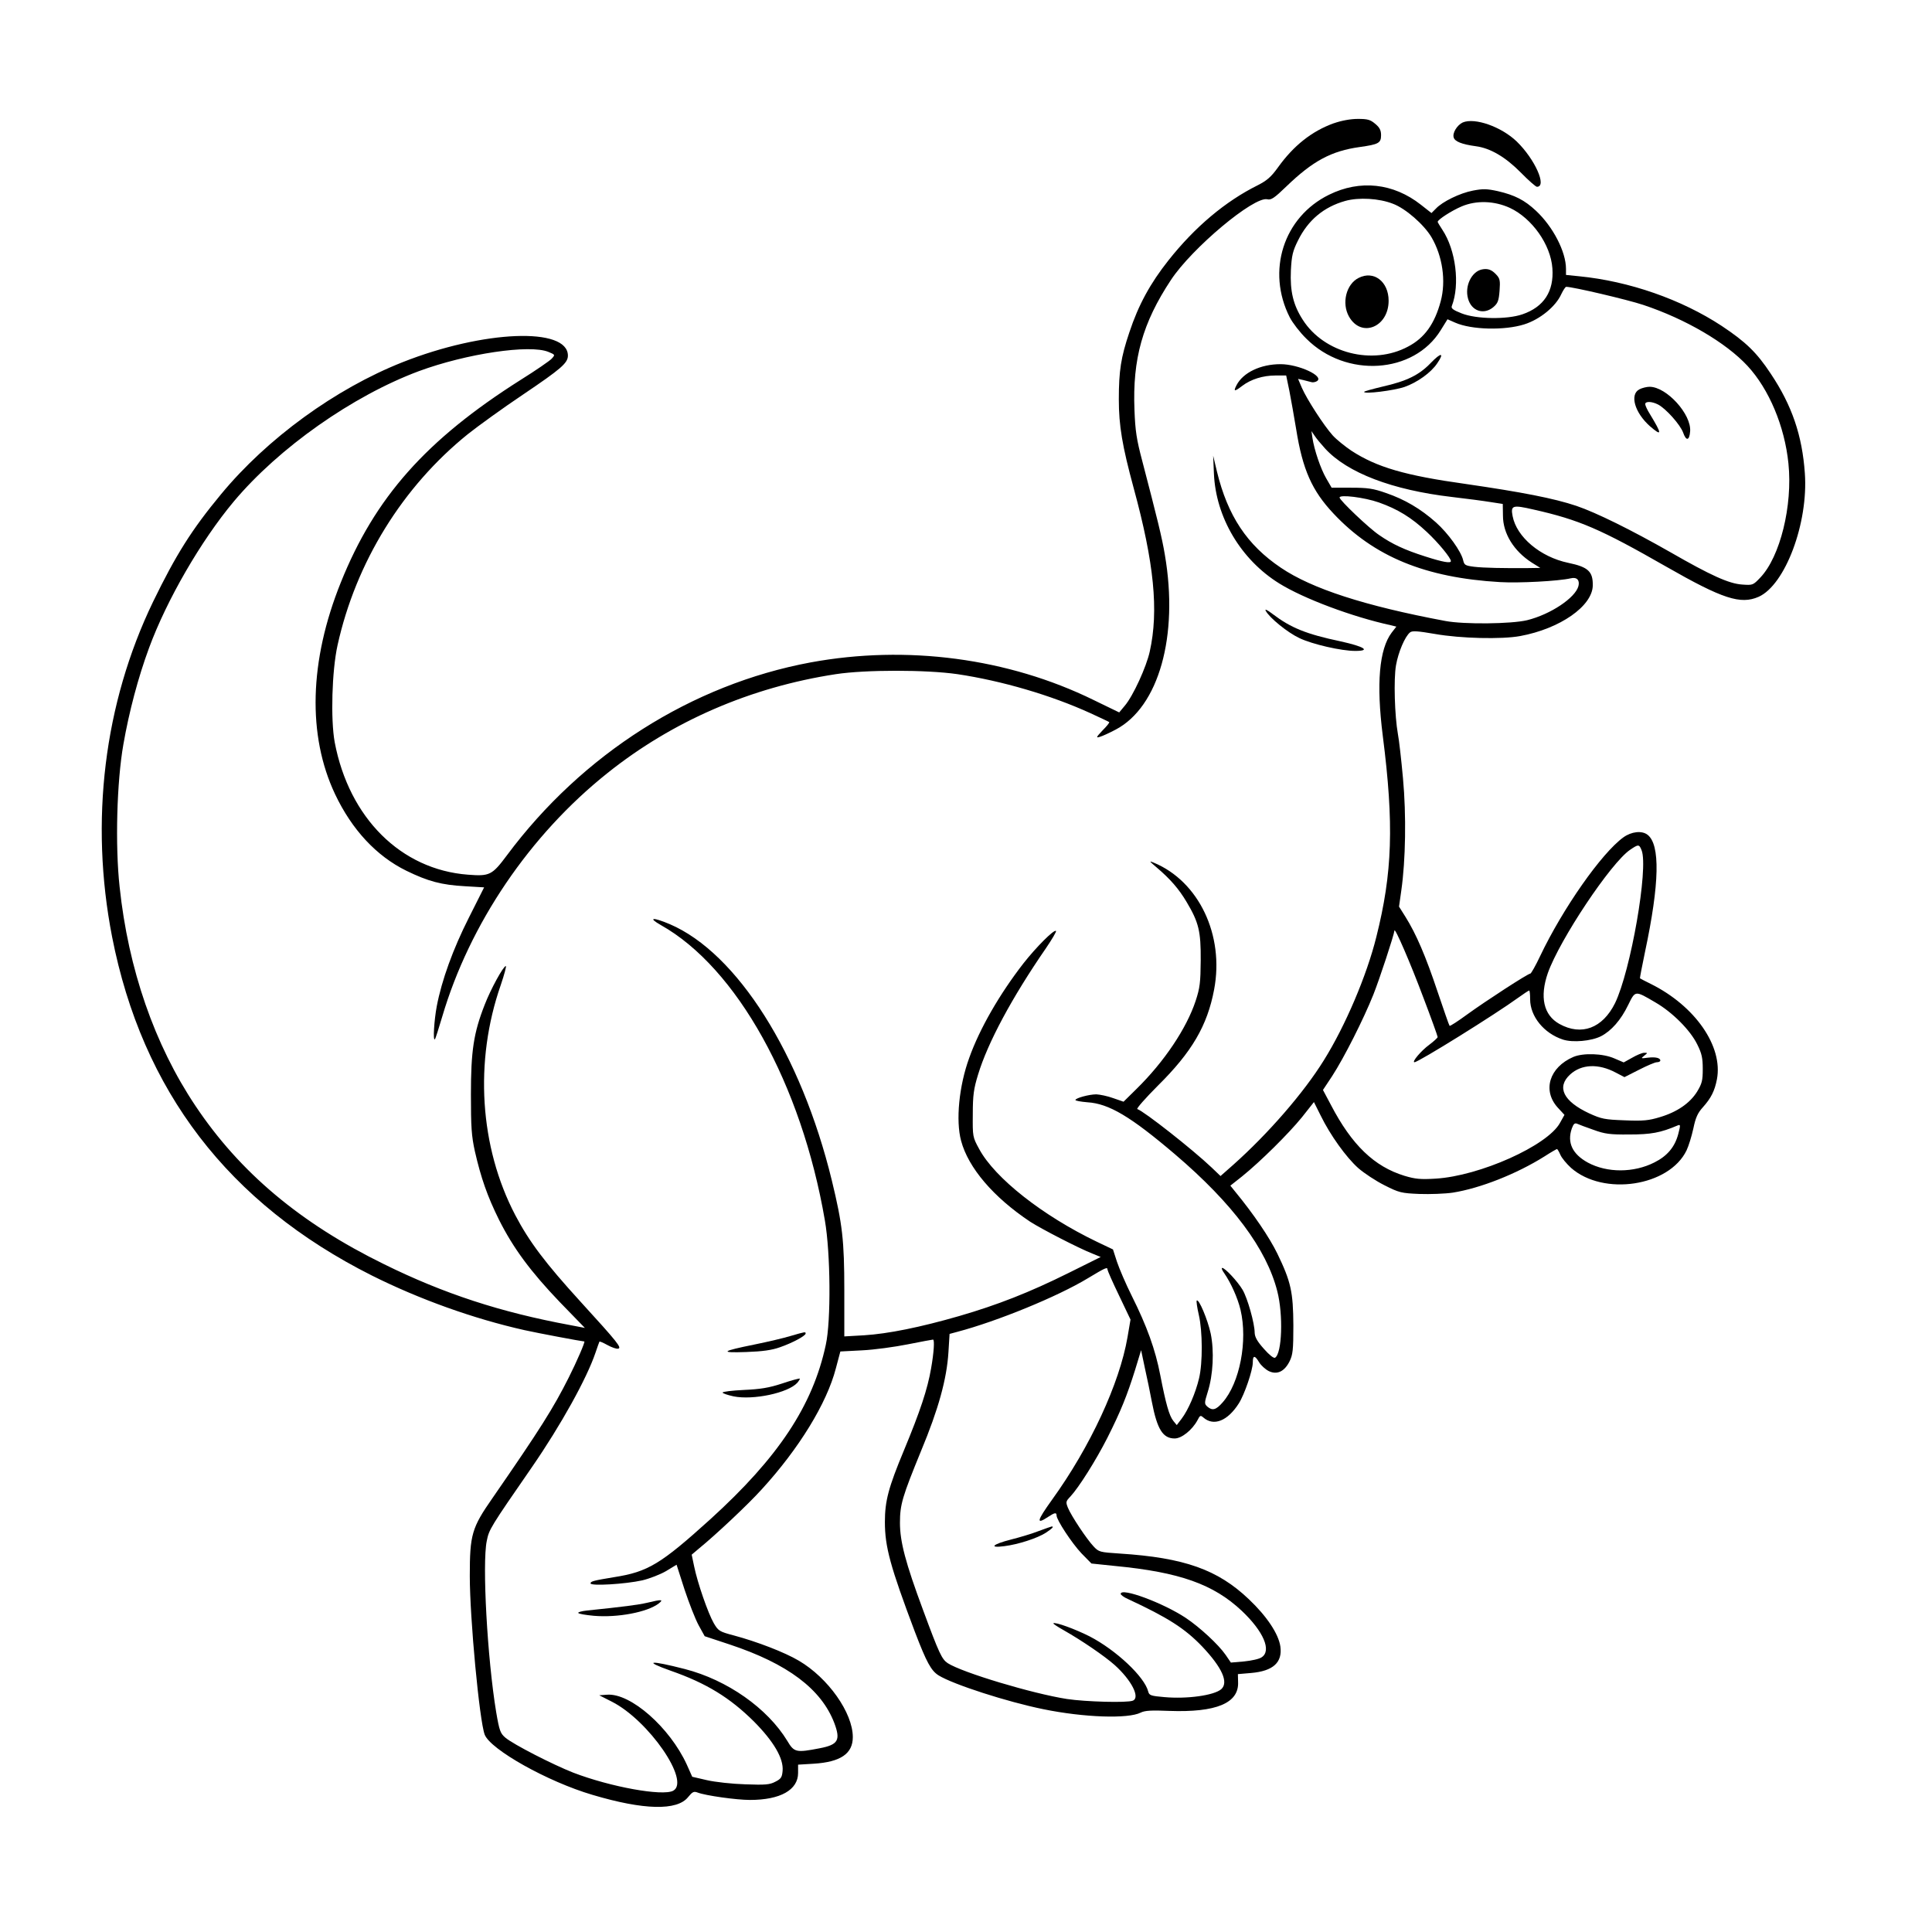 <?xml version="1.0" standalone="no"?>
<!DOCTYPE svg PUBLIC "-//W3C//DTD SVG 20010904//EN"
 "http://www.w3.org/TR/2001/REC-SVG-20010904/DTD/svg10.dtd">
<svg version="1.0" xmlns="http://www.w3.org/2000/svg"
 width="1024pt" height="1024pt" viewBox="0 0 1024 1024"
 preserveAspectRatio="xMidYMid meet">
<g transform="translate(0,1024) scale(0.1,-0.1)"
fill="#000000" stroke="none">
<path d="M7070 9587 c-117 -42 -214 -119 -297 -235 -36 -50 -58 -69 -107 -94
-171 -85 -332 -220 -473 -398 -96 -121 -159 -236 -207 -381 -45 -133 -56 -205
-56 -356 0 -139 18 -246 79 -471 108 -396 133 -649 85 -865 -18 -82 -88 -235
-132 -287 l-30 -36 -136 66 c-453 222 -990 293 -1500 199 -629 -117 -1209
-485 -1609 -1022 -79 -106 -92 -112 -207 -103 -355 27 -630 301 -706 702 -22
120 -15 378 15 514 97 439 344 840 692 1120 53 42 184 137 293 210 200 135
236 166 236 205 0 153 -448 135 -877 -35 -356 -141 -717 -404 -961 -699 -156
-188 -240 -322 -361 -571 -260 -539 -336 -1163 -217 -1775 160 -817 617 -1413
1376 -1795 252 -126 538 -229 810 -290 72 -16 301 -59 317 -60 6 0 -40 -107
-83 -192 -81 -161 -150 -271 -403 -637 -111 -159 -121 -195 -121 -414 0 -224
51 -767 79 -841 31 -79 333 -249 571 -319 272 -81 449 -85 507 -12 23 28 30
32 51 24 42 -16 205 -39 277 -39 161 0 255 53 255 143 l0 44 83 5 c142 9 207
53 207 141 0 129 -131 314 -286 405 -76 45 -222 101 -345 134 -76 20 -82 24
-106 65 -30 52 -86 213 -104 301 l-13 62 39 33 c85 69 259 232 332 313 197
215 345 456 393 641 l24 90 115 6 c64 3 173 18 243 32 70 14 130 25 133 25 9
0 5 -67 -10 -152 -19 -111 -58 -228 -144 -435 -82 -197 -101 -268 -101 -380 0
-132 29 -237 159 -582 62 -162 86 -206 126 -231 78 -48 363 -140 555 -179 215
-44 449 -52 516 -18 22 11 57 13 151 9 249 -9 370 41 365 153 l-1 42 70 6
c117 10 167 56 155 141 -10 67 -72 160 -167 250 -165 157 -342 220 -684 242
-106 7 -111 8 -139 38 -36 38 -118 161 -136 205 -12 30 -11 34 13 59 44 47
135 191 196 311 71 141 104 223 147 360 l32 105 20 -95 c12 -52 28 -132 37
-179 28 -145 58 -194 121 -194 37 0 93 45 121 97 13 26 16 27 31 14 55 -48
129 -18 188 75 30 47 74 176 74 217 0 39 11 39 34 0 10 -16 33 -37 51 -46 44
-21 83 -2 110 52 17 35 20 60 20 190 -1 178 -13 232 -85 381 -42 86 -126 210
-224 329 l-25 31 62 49 c99 80 247 227 317 313 l64 81 36 -72 c51 -104 135
-221 199 -278 31 -27 93 -68 139 -91 77 -39 89 -42 185 -46 56 -2 136 1 177 7
145 23 338 99 486 192 34 22 64 39 66 39 3 0 11 -14 18 -30 7 -17 33 -48 57
-70 172 -151 520 -98 612 93 11 23 27 75 36 116 12 58 23 82 50 112 44 49 63
87 75 149 33 174 -115 388 -350 505 -30 15 -56 28 -58 30 -1 1 11 65 27 141
77 362 81 568 13 620 -30 23 -85 17 -128 -14 -116 -84 -321 -377 -441 -629
-24 -51 -48 -93 -52 -93 -13 0 -236 -145 -334 -216 -49 -36 -91 -63 -94 -61
-3 3 -31 85 -64 182 -62 186 -113 305 -170 396 l-34 54 12 85 c23 160 27 400
9 595 -9 99 -21 205 -27 235 -17 96 -23 290 -10 364 12 69 47 152 74 174 11
10 40 8 133 -8 136 -24 354 -29 451 -11 212 39 383 159 385 268 1 74 -24 98
-130 120 -148 31 -274 137 -295 248 -11 57 0 60 109 35 245 -55 357 -104 705
-303 299 -171 394 -202 490 -160 141 63 264 391 245 655 -14 200 -68 359 -181
528 -74 112 -132 168 -260 253 -213 140 -490 237 -756 263 l-69 7 0 32 c0 91
-69 224 -159 308 -61 57 -112 83 -202 104 -59 13 -80 13 -132 3 -69 -13 -163
-59 -197 -96 l-23 -23 -56 44 c-146 115 -323 134 -487 53 -241 -118 -333 -404
-208 -650 15 -29 54 -80 88 -113 210 -210 569 -187 712 45 l36 58 41 -18 c86
-38 262 -42 366 -9 83 26 167 95 196 160 10 21 22 39 26 39 35 0 325 -68 409
-96 225 -75 438 -200 552 -323 114 -123 197 -320 217 -517 23 -224 -44 -495
-149 -605 -39 -41 -40 -41 -97 -37 -70 5 -165 48 -379 171 -209 119 -393 210
-499 246 -119 40 -290 73 -586 116 -323 45 -472 89 -606 176 -34 23 -79 59
-99 81 -47 52 -138 193 -164 253 l-20 47 27 -6 c16 -4 35 -9 43 -11 8 -3 22 0
30 5 41 26 -97 90 -193 90 -105 0 -198 -44 -233 -111 -18 -35 -12 -36 30 -4
46 35 110 55 176 55 l57 0 17 -82 c9 -46 25 -137 36 -203 34 -214 84 -326 198
-447 214 -228 486 -340 882 -363 100 -6 310 5 375 20 32 8 49 -9 41 -41 -16
-62 -147 -150 -272 -181 -83 -20 -334 -23 -434 -4 -427 80 -707 171 -871 282
-180 121 -282 276 -339 510 l-20 84 4 -95 c10 -232 143 -456 346 -582 130 -81
390 -178 593 -222 l28 -7 -25 -32 c-66 -88 -82 -270 -47 -547 60 -469 51 -727
-34 -1065 -51 -206 -165 -473 -278 -654 -107 -173 -296 -390 -480 -554 l-68
-60 -47 45 c-101 96 -358 298 -394 310 -6 2 43 58 109 124 180 178 262 318
298 509 55 289 -81 574 -320 673 -26 11 -24 8 15 -25 73 -62 118 -114 159
-183 65 -109 76 -156 75 -310 -1 -117 -4 -145 -27 -215 -48 -145 -166 -322
-314 -467 l-68 -67 -55 19 c-30 11 -70 19 -89 20 -39 0 -111 -20 -111 -30 0
-4 28 -9 63 -12 115 -7 230 -76 465 -276 305 -260 485 -501 542 -726 32 -125
25 -330 -12 -352 -7 -4 -31 15 -59 47 -35 39 -48 62 -49 85 0 50 -38 184 -64
228 -26 44 -93 116 -108 116 -5 0 -1 -12 10 -27 36 -52 72 -132 87 -195 39
-165 -4 -388 -95 -491 -35 -40 -54 -45 -81 -22 -16 15 -16 19 2 77 29 91 35
217 16 310 -16 74 -63 186 -74 175 -3 -3 2 -37 11 -76 20 -87 21 -255 1 -337
-18 -76 -57 -167 -92 -213 l-26 -34 -18 22 c-22 27 -40 92 -69 241 -26 137
-72 263 -151 421 -32 64 -67 146 -79 182 l-21 65 -86 41 c-287 138 -540 337
-623 491 -35 64 -35 66 -34 185 0 101 5 135 28 210 51 168 178 406 360 670 32
47 56 88 53 91 -10 10 -106 -87 -172 -171 -126 -162 -233 -347 -288 -502 -54
-148 -72 -332 -43 -439 38 -143 171 -299 366 -429 59 -38 256 -140 330 -169
l44 -18 -169 -84 c-209 -104 -378 -170 -581 -229 -208 -60 -377 -94 -504 -102
l-105 -6 0 244 c0 266 -10 351 -66 582 -163 670 -502 1206 -859 1359 -90 38
-119 36 -47 -5 402 -226 745 -842 869 -1565 30 -172 33 -533 5 -659 -69 -323
-252 -598 -612 -925 -263 -238 -331 -279 -510 -307 -109 -18 -125 -22 -125
-33 0 -15 184 -4 274 16 38 9 95 31 126 49 l56 34 42 -131 c24 -72 57 -157 75
-190 l32 -58 133 -44 c307 -102 485 -236 554 -416 34 -91 21 -115 -78 -134
-124 -24 -135 -22 -171 39 -105 173 -318 323 -543 381 -187 48 -224 44 -75 -9
189 -66 314 -143 441 -269 105 -106 158 -196 152 -262 -3 -33 -8 -42 -38 -57
-30 -16 -53 -18 -160 -14 -69 2 -160 12 -203 22 l-78 18 -29 65 c-90 196 -297
379 -422 370 l-42 -3 67 -34 c195 -99 418 -422 325 -472 -56 -30 -332 20 -530
96 -109 43 -316 149 -359 185 -27 23 -32 36 -49 135 -47 283 -75 790 -50 908
12 61 18 71 240 392 153 222 290 469 336 605 10 30 20 57 21 59 2 3 21 -6 43
-18 22 -12 47 -21 56 -19 21 4 0 31 -199 249 -187 205 -272 318 -346 459 -189
361 -218 815 -77 1219 19 56 31 101 27 101 -13 0 -80 -122 -112 -205 -59 -150
-73 -246 -73 -475 0 -174 3 -220 21 -302 32 -140 66 -238 128 -363 76 -151
167 -274 322 -436 l133 -137 -78 15 c-368 68 -669 166 -987 323 -443 217 -764
487 -999 839 -217 324 -356 725 -402 1161 -24 219 -15 557 20 755 30 172 78
354 136 511 94 255 275 568 449 776 239 285 630 560 981 691 252 93 588 143
687 102 36 -15 36 -15 17 -36 -10 -11 -84 -62 -164 -112 -501 -317 -773 -623
-954 -1075 -167 -415 -177 -810 -30 -1121 89 -188 219 -328 378 -406 115 -56
185 -75 311 -82 l101 -6 -81 -161 c-84 -166 -144 -332 -170 -469 -14 -75 -21
-186 -10 -175 3 2 20 56 39 120 145 491 463 962 876 1291 344 275 759 455
1210 524 157 24 479 24 645 0 234 -35 495 -111 705 -207 52 -24 97 -45 99 -47
3 -2 -13 -22 -35 -44 -35 -37 -36 -41 -14 -34 14 4 51 21 83 38 229 120 335
497 261 927 -15 91 -40 191 -120 498 -30 113 -37 160 -41 269 -11 271 43 462
193 689 112 170 441 445 511 428 20 -5 37 6 101 68 140 135 238 188 389 209
100 14 113 21 113 63 0 26 -8 41 -31 60 -26 22 -40 26 -92 26 -39 0 -87 -9
-127 -23z m313 -427 c67 -25 164 -110 204 -177 59 -101 78 -232 49 -340 -32
-119 -85 -194 -173 -240 -188 -101 -445 -35 -558 142 -51 79 -68 152 -63 262
4 79 10 103 38 159 53 107 136 177 250 209 72 20 179 14 253 -15z m620 -22
c117 -55 216 -194 225 -320 9 -122 -45 -205 -159 -244 -81 -28 -244 -26 -322
5 -46 18 -57 27 -52 39 44 114 21 297 -50 404 -14 21 -25 40 -25 42 0 12 75
60 127 82 78 33 173 30 256 -8z m-980 -1275 c118 -129 356 -220 672 -257 77
-9 169 -21 205 -27 l65 -10 1 -62 c0 -95 58 -188 153 -249 l45 -28 -65 -1
c-131 -1 -235 1 -286 7 -47 6 -52 9 -58 35 -11 47 -79 142 -144 200 -82 73
-166 122 -265 156 -68 24 -97 28 -185 28 l-103 0 -29 50 c-29 50 -63 149 -73
215 l-5 35 17 -25 c9 -14 34 -44 55 -67z m285 -286 c99 -35 172 -79 255 -157
60 -56 127 -137 127 -154 0 -13 -44 -5 -137 25 -107 34 -174 65 -243 113 -54
36 -210 185 -210 199 0 17 131 1 208 -26z m1393 -1844 c37 -95 -58 -639 -141
-810 -66 -133 -178 -175 -295 -110 -84 47 -105 143 -61 270 63 177 334 584
436 653 44 30 48 30 61 -3z m-1157 -780 c42 -110 76 -205 76 -210 -1 -4 -20
-22 -44 -40 -44 -32 -95 -93 -79 -93 21 0 429 254 550 342 29 21 55 38 58 38
3 0 5 -21 5 -46 0 -91 73 -181 174 -214 52 -17 151 -8 202 18 54 28 105 85
144 166 38 77 35 77 144 13 90 -52 185 -147 222 -223 24 -48 29 -72 29 -130 0
-61 -4 -77 -30 -120 -38 -61 -106 -108 -197 -135 -59 -18 -88 -21 -186 -17
-107 4 -123 7 -189 37 -137 64 -174 139 -101 206 60 55 150 59 242 10 l46 -24
77 39 c43 22 85 40 95 40 10 0 18 4 18 9 0 14 -26 20 -67 15 -36 -5 -37 -4
-19 10 20 16 20 16 0 16 -10 0 -39 -12 -63 -26 l-45 -25 -49 21 c-61 27 -166
30 -218 8 -127 -55 -165 -177 -83 -268 l36 -39 -24 -43 c-66 -120 -425 -281
-659 -295 -81 -5 -108 -2 -165 15 -160 49 -279 163 -390 376 l-42 79 49 74
c63 97 166 301 218 431 33 83 108 311 112 340 2 18 85 -173 153 -355z m901
-701 c60 -22 87 -26 190 -25 115 0 166 9 257 48 15 6 16 3 3 -46 -18 -68 -58
-116 -126 -150 -110 -56 -251 -56 -353 -1 -82 45 -111 106 -85 181 9 24 15 30
28 25 9 -4 48 -19 86 -32z m-2575 -741 c0 -5 27 -67 61 -137 l61 -128 -16 -94
c-42 -244 -197 -580 -400 -861 -81 -113 -86 -134 -21 -91 35 23 45 25 45 8 0
-24 81 -147 132 -201 l53 -54 125 -13 c343 -33 522 -97 672 -238 115 -109 159
-211 105 -246 -12 -9 -54 -18 -93 -22 l-70 -6 -28 41 c-38 55 -137 146 -210
195 -120 80 -346 164 -346 128 0 -5 17 -18 38 -27 213 -99 302 -156 394 -252
105 -111 141 -190 101 -226 -38 -33 -181 -53 -302 -42 -70 6 -80 9 -85 29 -19
78 -170 220 -311 293 -75 38 -184 78 -192 69 -2 -2 22 -18 54 -36 97 -55 217
-137 271 -185 89 -80 137 -173 96 -189 -30 -12 -250 -6 -349 9 -181 28 -555
140 -632 190 -31 21 -45 50 -130 280 -94 253 -123 364 -123 464 0 97 13 139
112 381 92 221 136 380 145 523 l6 97 41 11 c212 56 532 187 692 284 93 56
104 61 104 46z"/>
<path d="M7201 8767 c-66 -33 -91 -134 -51 -205 65 -115 210 -56 210 84 0 102
-79 162 -159 121z"/>
<path d="M7855 8812 c-55 -11 -93 -88 -74 -155 18 -66 84 -88 135 -44 23 20
28 34 32 86 4 54 2 65 -18 86 -24 26 -45 33 -75 27z"/>
<path d="M5505 2125 c-33 -13 -99 -33 -147 -45 -98 -25 -119 -46 -35 -35 73 9
175 42 220 71 35 23 46 35 30 33 -5 -1 -35 -12 -68 -24z"/>
<path d="M7753 9591 c-30 -14 -56 -56 -48 -80 6 -21 43 -36 117 -46 77 -10
157 -57 239 -140 40 -41 79 -75 85 -75 55 0 -11 147 -107 240 -81 78 -222 128
-286 101z"/>
<path d="M7584 8317 c-62 -65 -128 -97 -256 -126 -54 -13 -98 -25 -98 -28 0
-13 158 7 214 26 68 24 141 76 174 126 39 57 20 58 -34 2z"/>
<path d="M8690 8177 c-54 -27 -26 -124 55 -196 65 -56 65 -43 0 64 -14 22 -25
46 -25 53 0 16 35 15 68 -2 41 -21 118 -107 133 -149 16 -46 33 -43 37 6 8 91
-125 237 -215 237 -15 0 -39 -6 -53 -13z"/>
<path d="M6709 7002 c20 -37 116 -115 178 -144 69 -33 222 -68 296 -68 85 0
48 23 -79 51 -181 38 -263 72 -358 144 -31 24 -44 29 -37 17z"/>
<path d="M4190 3159 c-36 -11 -121 -31 -190 -45 -178 -36 -188 -45 -45 -40 87
3 136 10 178 25 67 23 137 61 137 73 0 10 -1 10 -80 -13z"/>
<path d="M4145 2907 c-70 -23 -115 -30 -202 -34 -62 -3 -113 -9 -113 -14 0 -4
26 -13 58 -20 104 -21 289 18 338 72 9 11 15 21 13 22 -2 2 -44 -9 -94 -26z"/>
<path d="M3430 1745 c-48 -11 -124 -21 -318 -41 -29 -3 -50 -9 -47 -13 2 -5
40 -11 82 -15 126 -11 284 19 344 65 28 22 17 23 -61 4z"/>
</g>
</svg>
